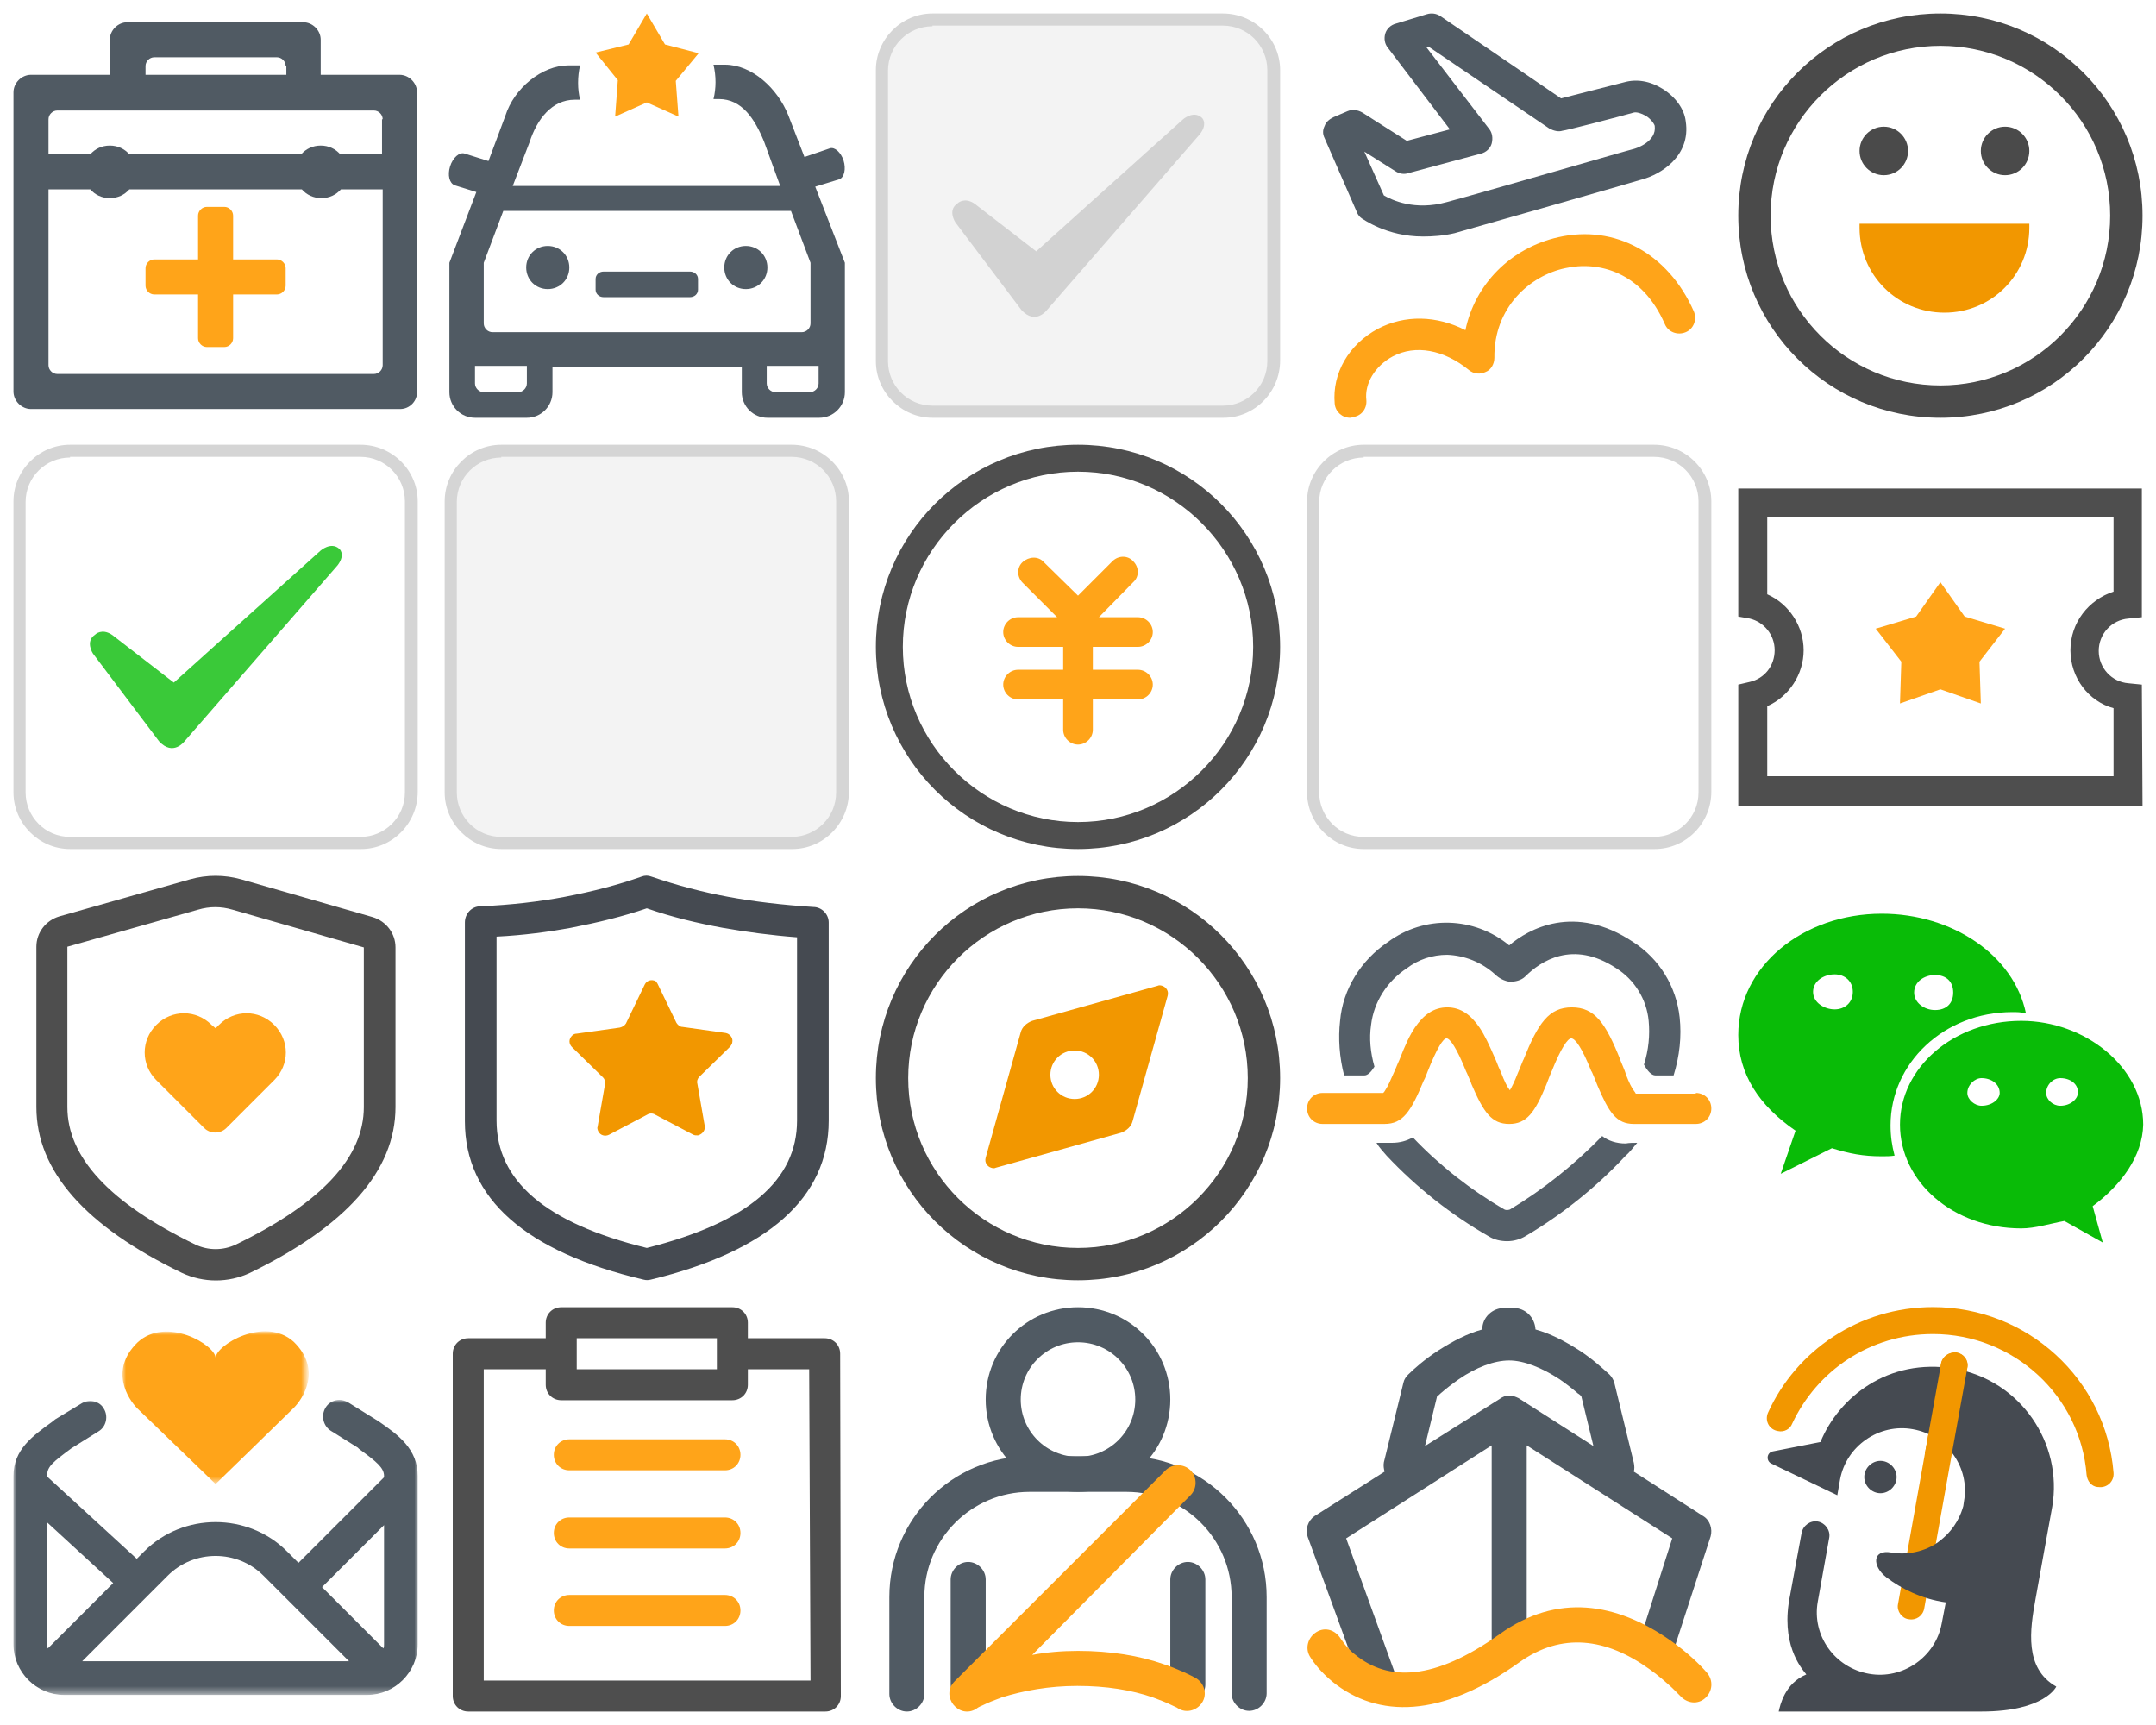 <?xml version="1.0" encoding="utf-8"?><svg width="320" height="256" viewBox="0 0 320 256" xmlns="http://www.w3.org/2000/svg" xmlns:xlink="http://www.w3.org/1999/xlink"><svg version="1.1" id="ws-icon-car" x="64" viewBox="-2 -2 64 64" xml:space="preserve" width="64" height="64" xmlns="http://www.w3.org/2000/svg"><style>.ast0{fill:#505a63}.ast1{fill:#ffa419}</style><g id="aicon_x2F_首页图标_x2F_车险"><g id="aicon_x2F_基本组建_x2F_微车保" transform="translate(3 3)"><path id="aShape" class="ast0" d="M56.4 49.4v3.8c0 2.1-1.7 3.8-3.8 3.8h-7.7c-2.1 0-3.8-1.7-3.8-3.8v-3.8H13v3.8c0 2.1-1.7 3.8-3.8 3.8H1.5c-2.1 0-3.8-1.7-3.8-3.8V34h5.1v9c0 .7.6 1.3 1.3 1.3H50c.7 0 1.3-.6 1.3-1.3v-9h5.1v15.4zm-47.2-.1H1.5v2.6c0 .7.6 1.3 1.3 1.3h5.1c.7 0 1.3-.6 1.3-1.3v-2.6zm43.3 0h-7.7v2.6c0 .7.6 1.3 1.3 1.3h5.1c.7 0 1.3-.6 1.3-1.3v-2.6zm-7.6-14.6c0 1.8-1.4 3.2-3.2 3.2s-3.2-1.4-3.2-3.2c0-1.8 1.4-3.2 3.2-3.2s3.2 1.4 3.2 3.2zm-11.5.6c.7 0 1.2.5 1.2 1.1V38c0 .6-.5 1.1-1.2 1.1H20.6c-.7 0-1.2-.5-1.2-1.1v-1.6c0-.6.5-1.1 1.2-1.1h12.8zm-17.9-.6c0 1.8-1.4 3.2-3.2 3.2-1.8 0-3.2-1.4-3.2-3.2 0-1.8 1.4-3.2 3.2-3.2 1.8 0 3.2 1.4 3.2 3.2zm40.1-13.1L52 22.7 56.4 34h-5.1l-2.9-7.7H5.7L2.8 34h-5.1l4-10.5-3.2-1c-.8-.3-1.1-1.5-.7-2.8.4-1.3 1.4-2.2 2.2-1.9l3.5 1.1L6 12.2c1.3-4.1 5.4-7.5 9.4-7.5h1.7c-.2.8-.3 1.7-.3 2.6 0 .9.1 1.7.3 2.5h-.8c-3.4 0-5.6 2.9-6.7 6.3l-2.5 6.5h39.7L44.4 16c-1.4-3.4-3.3-6.3-6.7-6.3h-.8c.2-.8.3-1.7.3-2.5 0-.9-.1-1.7-.3-2.6h1.7c4 0 7.8 3.5 9.4 7.5l2.4 6.2 3.8-1.3c.7-.2 1.6.6 2 1.8.4 1.3.1 2.5-.6 2.8z"/><path id="aShape_1_" class="ast1" d="M31.7 12.3L27 10.2l-4.7 2.1.4-5.4-3.3-4.1 4.9-1.2L27-3l2.7 4.6 5 1.3L31.3 7z"/></g></g></svg><svg version="1.1" id="ws-icon-checkbox" x="192" y="64" viewBox="-2 -2 64 64" xml:space="preserve" width="64" height="64" xmlns="http://www.w3.org/2000/svg"><style>.bst0{fill:#fff}.bst1{fill:#d5d5d5}</style><g id="bicon_x2F_基础组件_x2F_条款_x2F_勾选未选"><g id="bicon_x2F_基础组件_x2F_条款_x2F_勾选选中" transform="translate(1 1)"><g id="bRectangle-3"><path class="bst0" d="M7.4-.1h43.1c4.1 0 7.5 3.4 7.5 7.5v43.1c0 4.1-3.4 7.5-7.5 7.5H7.4c-4.1 0-7.5-3.4-7.5-7.5V7.4c0-4.1 3.4-7.5 7.5-7.5z"/><path class="bst1" d="M50.6 59H7.4C2.8 59-1 55.2-1 50.6V7.4C-1 2.8 2.8-1 7.4-1h43.1C55.2-1 59 2.8 59 7.4v43.1c0 4.7-3.8 8.5-8.4 8.5zM7.4.9C3.8.9.8 3.8.8 7.5v43.1c0 3.6 2.9 6.6 6.6 6.6h43.1c3.6 0 6.6-2.9 6.6-6.6V7.4c0-3.6-2.9-6.6-6.6-6.6H7.4z"/></g></g></g></svg><svg version="1.1" id="ws-icon-checkbox-checked" y="64" viewBox="-2 -2 64 64" xml:space="preserve" width="64" height="64" xmlns="http://www.w3.org/2000/svg"><style>.cst0{fill:#fff}.cst1{fill:#d5d5d5}.cst2{fill:#3ac939}</style><g transform="translate(1 1)" id="cicon_x2F_基础组件_x2F_条款_x2F_勾选选中"><g id="cRectangle-3"><path class="cst0" d="M7.4-.1h43.1c4.1 0 7.5 3.4 7.5 7.5v43.1c0 4.1-3.4 7.5-7.5 7.5H7.4c-4.1 0-7.5-3.4-7.5-7.5V7.4c0-4.1 3.4-7.5 7.5-7.5z"/><path class="cst1" d="M50.6 59H7.4C2.8 59-1 55.2-1 50.6V7.4C-1 2.8 2.8-1 7.4-1h43.1C55.2-1 59 2.8 59 7.4v43.1c0 4.7-3.8 8.5-8.4 8.5zM7.4.9C3.8.9.8 3.8.8 7.5v43.1c0 3.6 2.9 6.6 6.6 6.6h43.1c3.6 0 6.6-2.9 6.6-6.6V7.4c0-3.6-2.9-6.6-6.6-6.6H7.4z"/></g><path class="cst2" d="M14 27.5l8.8 6.8 21.8-19.6s1.5-1.3 2.7-.3c.4.3.8 1.2-.2 2.5L24.4 43s-1.7 2.3-3.8 0l-9.8-13s-1.2-1.8.3-2.8c.4-.4 1.5-.9 2.9.3z" id="cShape"/></g></svg><svg version="1.1" id="ws-icon-checkbox-disabled" x="64" y="64" viewBox="-2 -2 64 64" xml:space="preserve" width="64" height="64" xmlns="http://www.w3.org/2000/svg"><style>.dst0{fill:#fff}.dst1{fill:#f3f3f3}.dst2{fill:#d5d5d5}</style><g id="dicon_x2F_基础组件_x2F_条款_x2F_勾选未选disable"><g id="dicon_x2F_基础组件_x2F_条款_x2F_勾选选中" transform="translate(1 1)"><g id="dRectangle-3"><path class="dst0" d="M6.5-1h45C55.6-1 59 2.4 59 6.5v45c0 4.1-3.4 7.5-7.5 7.5h-45C2.4 59-1 55.6-1 51.5v-45C-1 2.4 2.4-1 6.5-1z" id="dpath-1"/><path class="dst1" d="M7.4-.1h43.1c4.1 0 7.5 3.4 7.5 7.5v43.1c0 4.1-3.4 7.5-7.5 7.5H7.4c-4.1 0-7.5-3.4-7.5-7.5V7.4c0-4.1 3.4-7.5 7.5-7.5z"/><path class="dst2" d="M50.6 59H7.4C2.8 59-1 55.2-1 50.6V7.4C-1 2.8 2.8-1 7.4-1h43.1C55.2-1 59 2.8 59 7.4v43.1c0 4.7-3.8 8.5-8.4 8.5zM7.4.9C3.8.9.8 3.8.8 7.5v43.1c0 3.6 2.9 6.6 6.6 6.6h43.1c3.6 0 6.6-2.9 6.6-6.6V7.4c0-3.6-2.9-6.6-6.6-6.6H7.4z"/></g></g></g></svg><svg version="1.1" id="ws-icon-checkbox-disabled-checked" x="128" viewBox="-2 -2 64 64" xml:space="preserve" width="64" height="64" xmlns="http://www.w3.org/2000/svg"><style>.est0{fill:#f3f3f3}.est1{fill:#d5d5d5}.est2{fill:#d2d2d2}</style><g id="eicon_x2F_基础组件_x2F_条款_x2F_勾选选中disable"><g id="eicon_x2F_基础组件_x2F_条款_x2F_勾选选中" transform="translate(1 1)"><g id="eRectangle-3"><path class="est0" d="M7.4-.1h43.1c4.1 0 7.5 3.4 7.5 7.5v43.1c0 4.1-3.4 7.5-7.5 7.5H7.4c-4.1 0-7.5-3.4-7.5-7.5V7.4c0-4.1 3.4-7.5 7.5-7.5z"/><path class="est1" d="M50.6 59H7.4C2.8 59-1 55.2-1 50.6V7.4C-1 2.8 2.8-1 7.4-1h43.1C55.2-1 59 2.8 59 7.4v43.1c0 4.7-3.8 8.5-8.4 8.5zM7.4.9C3.8.9.8 3.8.8 7.5v43.1c0 3.6 2.9 6.6 6.6 6.6h43.1c3.6 0 6.6-2.9 6.6-6.6V7.4c0-3.6-2.9-6.6-6.6-6.6H7.4z"/></g><path class="est2" d="M14 27.5l8.8 6.8 21.8-19.6s1.5-1.3 2.7-.3c.4.3.8 1.2-.2 2.5L24.4 43s-1.7 2.3-3.8 0l-9.8-13s-1.2-1.8.3-2.8c.4-.4 1.5-.9 2.9.3z" id="eShape"/></g></g></svg><svg version="1.1" id="ws-icon-coin" x="128" y="64" viewBox="-2 -2 64 64" xml:space="preserve" width="64" height="64" xmlns="http://www.w3.org/2000/svg"><style>.fst0{fill:#ffa419}.fst1{fill:#4e4e4e}</style><path class="fst0" d="M38.9 33.4h-6.7V30h6.7c1.2 0 2.2-1 2.2-2.2s-1-2.2-2.2-2.2h-5.8l5.1-5.2c.9-.8.9-2.2 0-3.1-.8-.9-2.2-.9-3.1 0L30 22.4l-5.1-5c-.8-.9-2.2-.8-3.1 0s-.9 2.2 0 3.1l5.1 5.1h-5.8c-1.2 0-2.2 1-2.2 2.2s1 2.2 2.2 2.2h6.7v3.4h-6.7c-1.2 0-2.2 1-2.2 2.2s1 2.2 2.2 2.2h6.7v4.5c0 1.2 1 2.2 2.2 2.2s2.2-1 2.2-2.2v-4.5h6.7c1.2 0 2.2-1 2.2-2.2 0-1.2-1-2.2-2.2-2.2z"/><path class="fst1" d="M30 4c14.3 0 26 11.7 26 26S44.3 56 30 56 4 44.3 4 30 15.7 4 30 4m0-4C13.4 0 0 13.4 0 30s13.4 30 30 30 30-13.4 30-30S46.6 0 30 0z"/></svg><svg version="1.1" id="ws-icon-defend-heart" y="128" viewBox="-2 -2 64 64" xml:space="preserve" width="64" height="64" xmlns="http://www.w3.org/2000/svg"><style>.gst0{fill:#4e4e4e}.gst1{fill:#ffa419}</style><g id="g设保"><g id="g社保" transform="translate(8 5)"><path id="gRectangle-3" class="gst0" d="M0 29.3c0 7.4 6.2 14.2 19 20.4 1.9.9 4.1.9 6 0 12.8-6.2 19-13 19-20.4V5.6L24.5 0c-1.7-.5-3.4-.5-5.1 0L0 5.5v23.8zM18.2-4.5c2.5-.7 5.1-.7 7.6 0l19.5 5.6c2 .6 3.4 2.4 3.4 4.5v23.7c0 9.5-7.4 17.7-21.6 24.6-3.2 1.5-6.9 1.5-10.1 0C2.7 47-4.6 38.8-4.6 29.3V5.5c0-2.1 1.4-3.9 3.4-4.5l19.4-5.5z"/><path id="gPath-2" class="gst1" d="M22 17.6l.5-.5c2.3-2.3 5.9-2.3 8.2 0s2.3 5.9 0 8.2l-7.1 7.1c-.9.9-2.4.9-3.3 0l-7.1-7.1c-2.3-2.3-2.3-5.9 0-8.2s5.9-2.3 8.2 0l.6.5z"/></g></g></svg><svg version="1.1" id="ws-icon-defense" x="64" y="128" viewBox="-2 -2 64 64" xml:space="preserve" width="64" height="64" xmlns="http://www.w3.org/2000/svg"><style>.hst0{fill:#454a51}.hst1{fill:#f29700}</style><g transform="translate(6 3)" id="h产品"><path id="hRectangle-17" class="hst0" d="M1.7 33.3c0 8.9 7.2 15.2 22.3 18.9 15.1-3.8 22.3-10.1 22.3-18.9V6.1c-3.9-.3-7.6-.8-11-1.4C31.5 4 27.7 3.1 24 1.8 20.5 3 16.8 3.9 12.7 4.7c-3.3.6-7 1.1-11 1.3v27.3zM-.7 1.5C3.9 1.3 8.1.8 11.8.1c4.2-.8 8-1.8 11.4-3 .5-.2 1-.2 1.5 0 3.8 1.3 7.6 2.3 11.4 3 3.8.7 8 1.2 12.6 1.5C50 1.6 51 2.7 51 3.9v29.4c0 11.5-9.1 19.4-26.4 23.6-.4.1-.7.1-1.1 0C6.1 52.8-3 44.9-3 33.4V3.9c0-1.3 1-2.4 2.3-2.4z"/><path id="hStroke-2" class="hst1" d="M25.6 13l2.8 5.8c.2.3.5.6.9.6l6.4.9c.6.1 1.1.7 1 1.3 0 .3-.2.5-.3.7l-4.6 4.5c-.3.3-.4.7-.3 1l1.1 6.3c.1.6-.3 1.2-1 1.4-.3 0-.5 0-.7-.1l-5.7-3c-.3-.2-.8-.2-1.1 0l-5.7 3c-.6.3-1.3.1-1.6-.5-.1-.2-.2-.5-.1-.7l1.1-6.3c.1-.4-.1-.8-.3-1l-4.6-4.5c-.5-.5-.5-1.2 0-1.7.2-.2.4-.3.7-.3l6.4-.9c.4-.1.7-.3.9-.6l2.8-5.8c.3-.6 1-.8 1.6-.5 0 0 .2.2.3.4z"/></g></svg><svg version="1.1" id="ws-icon-discovery" x="128" y="128" viewBox="-2 -2 64 64" xml:space="preserve" width="64" height="64" xmlns="http://www.w3.org/2000/svg"><style>.ist0{fill:#4a4a4a}.ist1{fill:#f29700}</style><g transform="translate(4 4)" id="i发现"><g id="iCombined-Shape"><path id="ipath-1_1_" class="ist0" d="M26 56C9.4 56-4 42.6-4 26S9.4-4 26-4 56 9.4 56 26 42.6 56 26 56zm0-4.8c13.9 0 25.2-11.3 25.2-25.2S39.9.8 26 .8.8 12.1.8 26 12.1 51.2 26 51.2z"/></g><path id="iCombined-Shape_1_" class="ist1" d="M34.1 32.4c-.2.8-.9 1.4-1.7 1.7l-18.6 5.2c-.2.1-.4.1-.7 0-.6-.2-1-.8-.8-1.5l5.2-18.6c.2-.8.9-1.4 1.7-1.7l18.6-5.2c.2-.1.4-.1.7 0 .6.2 1 .8.8 1.5l-5.2 18.6zm-8.6-3.3c2 0 3.6-1.6 3.6-3.6s-1.6-3.6-3.6-3.6-3.6 1.6-3.6 3.6 1.6 3.6 3.6 3.6z"/></g></svg><svg version="1.1" id="ws-icon-flight" x="192" viewBox="-2 -2 64 64" xml:space="preserve" width="64" height="64" xmlns="http://www.w3.org/2000/svg"><style>.jst0{fill:#ffa419}.jst1{fill:#505a63}</style><g id="jicon_x2F_首页图标_x2F_航延航意险"><path id="jFill-1" class="jst0" d="M6.4 60c-1.2 0-2.2-.9-2.3-2.1-.4-4.5 2.1-8.8 6.4-11.1 4-2.1 8.7-2 13 .2 1.4-6.8 6.7-12.2 13.8-13.8 8.4-1.9 16.3 2.4 20.1 11 .5 1.2 0 2.6-1.2 3.1s-2.6 0-3.1-1.2c-3.4-7.8-9.9-9.4-14.8-8.3-5.2 1.1-10.6 5.8-10.5 13.3 0 .9-.5 1.8-1.3 2.1-.8.4-1.8.3-2.5-.3-3.7-3-7.9-3.8-11.3-2-2.6 1.4-4.2 4-3.9 6.5.1 1.3-.8 2.4-2.1 2.5-.1.1-.2.1-.3.1"/><path id="jFill-3" class="jst1" d="M11.4 27c1.2.7 4.6 2.3 9.3 1 4.9-1.3 27.6-7.9 27.8-7.9.4-.1 3.4-1.1 3.1-3.4 0-.2-.5-1-1.3-1.5-.7-.4-1.4-.6-1.8-.5-2.1.6-10.2 2.7-10.6 2.7-.6.2-1.3 0-1.9-.3L18 4.9l-.3.1L27 17.1c.5.6.6 1.4.4 2.2-.2.7-.8 1.3-1.6 1.5L15 23.7c-.6.2-1.3.1-1.9-.3l-4.6-2.9 2.9 6.5zm5.8 6.1c-5.4 0-8.9-2.6-9.1-2.7-.3-.2-.6-.6-.7-.9l-4.8-11c-.3-.6-.3-1.2 0-1.8.2-.6.7-1 1.3-1.3l2.1-.9c.7-.3 1.5-.2 2.2.2l6.6 4.2 6.4-1.7L12 5.1c-.5-.6-.6-1.4-.4-2.1.2-.7.8-1.3 1.6-1.5L17.8.1c.7-.2 1.4-.1 2 .3l17.9 12.2c2.3-.6 7.8-2 9.4-2.4 1.8-.5 3.8-.2 5.7 1 1.9 1.2 3.2 3 3.4 4.8.8 5.2-3.8 7.9-6.4 8.6-.9.3-22.9 6.6-27.9 8-1.7.4-3.3.5-4.7.5z"/></g></svg><svg version="1.1" id="ws-icon-health" viewBox="-2 -2 64 64" xml:space="preserve" width="64" height="64" xmlns="http://www.w3.org/2000/svg"><style>.kst0{fill:#505a63}.kst1{fill:#ffa419}</style><g id="kicon_x2F_首页图标_x2F_住院医疗"><g id="kGroup-15" transform="translate(4 5)"><g id="k组-39"><g id="kGroup"><path id="kShape" class="kst0" d="M53.4 53.7H-1.4c-1.4 0-2.6-1.2-2.6-2.6V6.7c0-1.4 1.2-2.6 2.6-2.6h11.7v-5.2c0-1.4 1.2-2.6 2.6-2.6H39c1.4 0 2.6 1.2 2.6 2.6v5.2h11.7c1.4 0 2.6 1.2 2.6 2.6V51c.1 1.5-1.1 2.7-2.5 2.7zm-17-50.9c0-.7-.6-1.3-1.3-1.3H16.9c-.7 0-1.3.6-1.3 1.3v1.3h20.9V2.8zm14.4 7.9c0-.7-.6-1.3-1.3-1.3h-47c-.7 0-1.3.6-1.3 1.3v5.2h6.2c.7-.8 1.7-1.3 2.9-1.3s2.2.5 2.9 1.3h25.5c.7-.8 1.7-1.3 2.9-1.3s2.2.5 2.9 1.3h6.2v-5.2zm0 10.4h-6.2c-.7.8-1.7 1.3-2.9 1.3s-2.2-.5-2.9-1.3H13.2c-.7.8-1.7 1.3-2.9 1.3s-2.2-.5-2.9-1.3H1.2v26.1c0 .7.6 1.3 1.3 1.3h47c.7 0 1.3-.6 1.3-1.3V21.1z"/></g></g><path id="k圆角矩形_5_copy" class="kst1" d="M28.6 31.5h6.5c.7 0 1.3.6 1.3 1.3v2.6c0 .7-.6 1.3-1.3 1.3h-6.5v6.5c0 .7-.6 1.3-1.3 1.3h-2.6c-.7 0-1.3-.6-1.3-1.3v-6.5h-6.5c-.7 0-1.3-.6-1.3-1.3v-2.6c0-.7.6-1.3 1.3-1.3h6.5V25c0-.7.6-1.3 1.3-1.3h2.6c.7 0 1.3.6 1.3 1.3v6.5z"/></g></g></svg><svg version="1.1" id="ws-icon-heart" x="192" y="128" viewBox="-2 -2 64 64" xml:space="preserve" width="64" height="64" xmlns="http://www.w3.org/2000/svg"><style>.lst0{fill:#545e67}.lst1{fill:#ffa419}</style><g id="licon_x2F_首页图标_x2F_重疾保障"><g id="l微医保" transform="translate(1 6)"><path id="l形状_12" class="lst0" d="M48 33.6c-.6.7-1.1 1.4-1.8 2-4.3 4.6-9.3 8.6-14.7 11.8-.8.5-1.8.8-2.8.8-.9 0-1.9-.2-2.7-.7-5.6-3.2-10.8-7.3-15.2-12-.5-.6-1.1-1.2-1.5-1.9h2.3c1.2 0 2.2-.3 3.1-.8 4 4.2 8.6 7.8 13.6 10.7.2.1.5.1.8 0 5-3 9.6-6.7 13.7-10.9.9.7 2.1 1.1 3.5 1.1.5-.1 1.1-.1 1.7-.1zm5.4-10h-2.7c-.6 0-1.2-.7-1.7-1.6.7-2.2.9-4.4.7-6.5-.3-3.2-2.1-6.1-4.8-7.8-6.5-4.3-11.3-1-13.5 1.2-.6.6-1.5.8-2.3.8-.8-.1-1.6-.5-2.2-1.1-2-1.8-4.5-2.8-7.1-2.9-2.2 0-4.3.7-6 2-2.9 1.9-4.9 5-5.3 8.4-.3 2-.1 4.1.5 6.2-.5.8-1 1.3-1.5 1.3h-3c-.7-2.7-.9-5.5-.6-8.1.4-4.7 3.1-9 7.1-11.7 5.4-4 12.8-3.8 18 .5 2.8-2.4 9.7-6.3 18.4-.5 3.9 2.5 6.4 6.6 6.9 11.2.3 2.8 0 5.7-.9 8.6z"/><path id="l形状_19_拷贝" class="lst1" d="M56.7 26.2c1.3 0 2.3 1 2.3 2.3s-1 2.3-2.3 2.3h-9.2c-2.6 0-3.7-1.7-5.4-5.7-.2-.5-.9-2.3-.9-2.1-1.4-3.5-2.4-4.9-3-4.9-.5 0-1.5 1.4-2.9 4.9 0-.1-.6 1.5-.8 2-1.7 4.1-2.9 5.8-5.5 5.8s-3.8-1.7-5.6-5.9c-.1-.3-.2-.6-.4-1-.2-.5-.3-.7-.4-.9-1.4-3.5-2.4-4.9-2.9-4.9s-1.4 1.4-2.8 4.9c0 0-.4 1.1-.6 1.4-1.9 4.6-3.1 6.4-5.8 6.4H1.3c-1.3 0-2.3-1-2.3-2.3s1-2.3 2.3-2.3h9c.1-.1.2-.2.3-.4.4-.6.8-1.5 1.5-3.1.1-.3.6-1.4.6-1.4.9-2.3 1.5-3.6 2.3-4.8 1.3-1.9 2.8-3 4.8-3s3.5 1.1 4.8 3c.8 1.2 1.4 2.5 2.4 4.8.1.2.2.5.4 1 .2.4.3.7.4.9.5 1.3.9 2.1 1.3 2.6.3-.5.7-1.3 1.2-2.6.2-.4.8-2 .8-1.9 2.2-5.5 3.8-7.8 7.2-7.8 3.4 0 5 2.3 7.2 7.8-.1-.1.7 1.6.8 2.1.5 1.3.9 2.1 1.3 2.6.1.1.1.2.2.3h8.9zm-27.3.1z"/></g></g></svg><svg version="1.1" id="ws-icon-letter" y="192" viewBox="-2 -2 64 64" xml:space="preserve" enable-background="new 0 0 60 60" width="64" height="64" xmlns="http://www.w3.org/2000/svg"><style>.mst0{filter:url(#mAdobe_OpacityMaskFilter)}.mst1{fill:#fff}.mst2{mask:url(#mmask-2_1_);fill:#ffa419}.mst3{filter:url(#mAdobe_OpacityMaskFilter_1_)}.mst4{mask:url(#mmask-4_1_);fill:#505a63}</style><g transform="translate(3 5)" id="micon_x2F_首页图标_x2F_孝顺金"><g id="mGroup-3" transform="translate(12 .135)"><defs><filter id="mAdobe_OpacityMaskFilter" filterUnits="userSpaceOnUse" x="1.2" y="-1.5" width="27.5" height="22.7"><feColorMatrix values="1 0 0 0 0 0 1 0 0 0 0 0 1 0 0 0 0 0 1 0"/></filter></defs><mask maskUnits="userSpaceOnUse" x="1.2" y="-1.5" width="27.5" height="22.7" id="mmask-2_1_"><g class="mst0"><path id="mpath-1_1_" class="mst1" d="M1.2-1.5h27.6v22.6H1.2z"/></g></mask><path id="mFill-1" class="mst2" d="M15 21.1s10.2-9.9 11.6-11.3c1.4-1.4 4.2-5.7 0-9.8C22.3-3.9 15 .5 15 2.4v.1-.1C15 .5 7.7-3.9 3.4.1-.8 4.2 2 8.5 3.4 9.9L15 21.1z"/></g><g id="mGroup-6" transform="translate(0 8.135)"><defs><filter id="mAdobe_OpacityMaskFilter_1_" filterUnits="userSpaceOnUse" x="-3" y=".6" width="60" height="43.8"><feColorMatrix values="1 0 0 0 0 0 1 0 0 0 0 0 1 0 0 0 0 0 1 0"/></filter></defs><mask maskUnits="userSpaceOnUse" x="-3" y=".6" width="60" height="43.8" id="mmask-4_1_"><g class="mst3"><path id="mpath-3_1_" class="mst1" d="M-3 .6h60v43.8H-3z"/></g></mask><path id="mFill-4" class="mst4" d="M11.8 27.8l-9.7 9.7c-.1-.2-.1-.4-.1-.6V18.8l9.8 9zm22.3-1.1l12.7 12.7H7.2l12.7-12.7c3.9-3.9 10.3-3.9 14.2 0zM52 19.2v17.7c0 .2 0 .4-.1.6l-9.1-9.1 9.2-9.2zm-.8-15.4L46.7 1c-1.2-.7-2.7-.4-3.4.8s-.3 2.7.8 3.4l4 2.5.2.2c2.6 1.9 3.7 2.8 3.7 4v.2L39.3 24.8l-1.7-1.7c-5.8-5.8-15.4-5.8-21.2 0l-1.1 1.1L2 12v-.2c0-1.3.9-2 3.6-4l4-2.5c1.2-.7 1.5-2.3.8-3.4C9.8.8 8.2.4 7 1.2L3.2 3.5l-.5.4C-.2 6-3 8-3 11.9v25c0 4.1 3.4 7.5 7.5 7.5h45c4.1 0 7.5-3.4 7.5-7.5v-25c0-4-2.9-6.1-5.8-8.1z"/></g></g></svg><svg version="1.1" id="ws-icon-note" x="64" y="192" viewBox="-2 -2 64 64" xml:space="preserve" width="64" height="64" xmlns="http://www.w3.org/2000/svg"><style>.nst0{fill:#4e4e4e}.nst1{fill:#ffa419}</style><g transform="translate(6 5)" id="n保单"><path id="nRectangle-3" class="nst0" d="M48.1 4.2H36.5V-.4h13.9c1.3 0 2.3 1 2.3 2.3l.1 50.8c0 1.3-1 2.3-2.3 2.3h-53c-1.3 0-2.3-1-2.3-2.3V1.9c0-1.3 1-2.3 2.3-2.3h13.7v4.6H-.2v46.2h48.5l-.2-46.2z"/><path id="nRectangle-5" class="nst0" d="M13.6-.4v4.6h20.8V-.4H13.6zM11.3-5h25.4C38-5 39-4 39-2.7v9.2c0 1.3-1 2.3-2.3 2.3H11.3C10 8.8 9 7.8 9 6.5v-9.2C9-4 10-5 11.3-5z"/><path id="nPath-27-Copy" class="nst1" d="M12.5 19.2c-1.3 0-2.3-1-2.3-2.3s1-2.3 2.3-2.3h23.1c1.3 0 2.3 1 2.3 2.3s-1 2.3-2.3 2.3H12.5z"/><path id="nPath-27-Copy-2" class="nst1" d="M12.5 30.8c-1.3 0-2.3-1-2.3-2.3s1-2.3 2.3-2.3h23.1c1.3 0 2.3 1 2.3 2.3s-1 2.3-2.3 2.3H12.5z"/><path id="nPath-27-Copy-3" class="nst1" d="M12.5 42.3c-1.3 0-2.3-1-2.3-2.3s1-2.3 2.3-2.3h23.1c1.3 0 2.3 1 2.3 2.3s-1 2.3-2.3 2.3H12.5z"/></g></svg><svg version="1.1" id="ws-icon-passenger" x="128" y="192" viewBox="-2 -2 64 64" xml:space="preserve" width="64" height="64" xmlns="http://www.w3.org/2000/svg"><style>.ost0{fill:#505a63}.ost1{fill:#ffa419}.ost2{fill:none;stroke:#ffa419;stroke-width:4;stroke-linecap:round;stroke-linejoin:round}</style><g id="oicon_x2F_首页图标_x2F_驾乘意外险"><g id="o微车保" transform="translate(6 4)"><path id="o圆角矩形_1135_拷贝" class="ost0" d="M1.2 53.4C1.2 54.8 0 56-1.4 56S-4 54.8-4 53.4V39c0-11.5 9.3-20.9 20.9-20.9h14.3C42.7 18.2 52 27.5 52 39v14.3c0 1.4-1.2 2.6-2.6 2.6-1.4 0-2.6-1.2-2.6-2.6V39c0-8.6-7-15.6-15.6-15.6H16.8c-8.6 0-15.6 7-15.6 15.6v14.4z"/><path id="o形状_20_拷贝_2" class="ost0" d="M37.7 36.4c0-1.4 1.2-2.6 2.6-2.6s2.6 1.2 2.6 2.6V52c0 1.4-1.2 2.6-2.6 2.6s-2.6-1.2-2.6-2.6V36.4z"/><path id="o形状_20_拷贝_2-2" class="ost0" d="M5.1 36.4c0-1.4 1.2-2.6 2.6-2.6s2.6 1.2 2.6 2.6V52c0 1.4-1.2 2.6-2.6 2.6S5.1 53.4 5.1 52V36.4z"/><path id="o形状_19_拷贝_2" class="ost1" d="M24 47c4.8 0 9.1.7 12.8 2 2.3.8 3.9 1.6 4.8 2.1 1.2.8 1.6 2.4.8 3.6-.8 1.2-2.4 1.6-3.6.8-.1-.1-.4-.2-.8-.4-.8-.4-1.8-.8-2.9-1.2-3.2-1.1-6.9-1.7-11.2-1.7-4.2 0-8 .7-11.2 1.7-1.1.4-2.1.8-2.9 1.2-.5.2-.8.4-.9.5-2.6 1.6-5.4-1.9-3.2-4.1L37 20.2c1-1 2.7-1 3.7 0s1 2.7 0 3.7L17.2 47.6c2.1-.4 4.4-.6 6.8-.6z"/><path id="o形状_19_拷贝_3" class="ost2" d="M25.2 35.9l6.6-6.6"/><path id="o椭圆_7_拷贝" class="ost0" d="M24 23.4c-7.6 0-13.7-6.1-13.7-13.7S16.4-4 24-4 37.7 2.1 37.7 9.7 31.6 23.4 24 23.4zm0-5.2c4.7 0 8.5-3.8 8.5-8.5S28.7 1.2 24 1.2 15.5 5 15.5 9.7s3.8 8.5 8.5 8.5z"/></g></g></svg><svg version="1.1" id="ws-icon-ship" x="192" y="192" viewBox="-2 -2 64 64" xml:space="preserve" width="64" height="64" xmlns="http://www.w3.org/2000/svg"><style>.pst0{fill:#505a63}.pst1{fill:#ffa419}</style><g id="picon_x2F_首页图标_x2F_旅平险"><g id="picon" transform="translate(4 4)"><path id="pCombined-Shape" class="pst0" d="M28.6 16.5v29.2c0 1.4-1.2 2.6-2.6 2.6s-2.6-1.2-2.6-2.6V16.5L1.8 30.3 9 50.2c.5 1.4-.2 2.9-1.6 3.3-1.3.5-2.8-.2-3.3-1.5l-8-21.9c-.4-1.1 0-2.4 1-3.1l10.4-6.6c-.1-.4-.2-.9-.1-1.4l2.9-11.8c.1-.5.4-.9.7-1.2.9-.9 2.5-2.3 4.5-3.6C17.7 1 19.8-.1 22-.7c0-1.8 1.5-3.2 3.3-3.2h1.3c1.8 0 3.2 1.4 3.3 3.2 2.2.6 4.3 1.7 6.5 3.1 2 1.3 3.5 2.7 4.5 3.6.3.3.6.8.7 1.2l2.9 11.9c.1.5.1.9 0 1.3L54.8 27c1 .6 1.4 1.9 1.1 3l-5.2 16c-.4 1.4-1.9 2.1-3.3 1.7-1.4-.4-2.1-1.9-1.7-3.3l4.5-14.1-21.6-13.8zm-4-6.9c.4-.3.9-.5 1.4-.5s1 .2 1.4.4l11.1 7.1-1.8-7.4c-.1-.1-.3-.3-.5-.4-.8-.7-1.7-1.4-2.7-2.1C30.9 5 28.2 3.9 26 3.9s-4.9 1-7.5 2.8c-1 .7-1.9 1.4-2.7 2.1-.2.2-.3.3-.5.4l-1.8 7.4 11.1-7z"/><path id="p矩形_1969" class="pst1" d="M55.4 50.3c.9 1.1.8 2.7-.3 3.7s-2.7.8-3.7-.3l-1.2-1.2c-1-.9-2.1-1.9-3.4-2.8-6.4-4.6-13-5.5-19.3-1C15.9 57 6.5 57-.2 51.6c-1.7-1.4-2.8-2.8-3.4-3.8-.7-1.2-.3-2.8 1-3.6s2.8-.3 3.6 1c.1.1.2.3.5.7.5.6 1 1.2 1.7 1.7 4.8 3.9 11.6 3.9 21.4-3.1 8.5-6.1 17.3-4.7 25.4 1 2.4 1.7 4.3 3.5 5.4 4.8z"/></g></g></svg><svg version="1.1" id="ws-icon-smile" x="256" viewBox="-2 -2 64 64" xml:space="preserve" width="64" height="64" xmlns="http://www.w3.org/2000/svg"><style>.qst0{fill:#4a4a4a}.qst1{fill:#f29700}</style><g transform="translate(4 4)" id="q我的"><path id="qCombined-Shape-Copy-3" class="qst0" d="M26 56C9.4 56-4 42.6-4 26S9.4-4 26-4 56 9.4 56 26 42.6 56 26 56zm0-4.8c13.9 0 25.2-11.3 25.2-25.2S39.9.8 26 .8.8 12.1.8 26 12.1 51.2 26 51.2z"/><circle id="qOval-9" class="qst0" cx="17.6" cy="16.4" r="3.6"/><circle id="qOval-9-Copy" class="qst0" cx="35.6" cy="16.4" r="3.6"/><path id="qCombined-Shape" class="qst1" d="M14 27.2h25.2v.6c0 7-5.6 12.6-12.6 12.6S14 34.8 14 27.8v-.6z"/></g></svg><svg version="1.1" id="ws-icon-ticket" x="256" y="64" viewBox="-2 -2 64 64" xml:space="preserve" width="64" height="64" xmlns="http://www.w3.org/2000/svg"><style>.rst0{fill:#4e4e4e}.rst1{fill:#ffa419}</style><g transform="translate(3 9)" id="r福利"><g id="rGroup-5"><path id="rCombined-Shape" class="rst0" d="M46.3 21.5c0-4.1 2.7-7.5 6.4-8.7V1.7H1.3v11.5c3.2 1.4 5.4 4.7 5.4 8.3s-2.2 6.9-5.4 8.3v10.4h51.4V30.1c-3.7-1-6.4-4.5-6.4-8.6zM57 44.6H-3v-18l1.7-.4c2.2-.5 3.7-2.4 3.7-4.7s-1.6-4.2-3.7-4.7l-1.7-.3v-19h59.9v19.1l-2 .2c-2.5.2-4.4 2.3-4.4 4.8s1.9 4.6 4.4 4.8l2 .2.1 18z"/></g><path id="rStroke-2" class="rst1" d="M23.4 16.5l3.6-5.1 3.6 5.1 6 1.8-3.8 4.9.2 6.2-6-2.1-6 2.1.2-6.2-3.8-4.9z"/></g></svg><svg version="1.1" id="ws-icon-wechat" x="256" y="128" viewBox="-2 -2 64 64" xml:space="preserve" width="64" height="64" xmlns="http://www.w3.org/2000/svg"><style>.sst0{fill:#09bb07}</style><path class="sst0" d="M36.1 30c-1 0-2.1 1-2.1 2.2 0 1 1.1 1.9 2.1 1.9 1.6 0 2.7-1 2.7-1.9 0-1.3-1.2-2.2-2.7-2.2m-6.9-10.1c1.7 0 2.7-1 2.7-2.6s-1-2.6-2.7-2.6c-1.6 0-3.1 1-3.1 2.6 0 1.5 1.5 2.6 3.1 2.6m-7.9 21.7c-2.8 0-4.8-.4-7.4-1.2l-7.6 3.8 2.2-6.4C3.1 34.1 0 29.4 0 23.6c0-10.2 9.6-18 21.3-18 10.4 0 19.6 6.1 21.4 14.8-.7-.2-1.4-.2-2-.2-10.2 0-18.1 7.6-18.1 16.8 0 1.6.2 3 .6 4.5-.6.1-1.3.1-1.9.1M52.6 49l1.5 5.4-5.7-3.2c-2.2.4-4.3 1.1-6.4 1.1-10.1 0-18-6.9-18-15.4s8-15.4 18-15.4c9.5 0 18.1 6.9 18.1 15.4-.1 4.7-3.3 9-7.5 12.1M14.3 14.6c-1.6 0-3.2 1-3.2 2.6s1.7 2.6 3.2 2.6c1.5 0 2.7-1 2.7-2.6s-1.2-2.6-2.7-2.6M47.8 30c-1.1 0-2.1 1-2.1 2.2 0 1 1 1.9 2.1 1.9 1.5 0 2.6-1 2.6-1.9.1-1.3-1.1-2.2-2.6-2.2" id="sicon_x2F_表单_x2F_输入栏_x2F_微信"/></svg><svg version="1.1" id="ws-icon-wesure" x="256" y="192" viewBox="-2 -2 64 64" xml:space="preserve" width="64" height="64" xmlns="http://www.w3.org/2000/svg"><style>.tst0{fill:#f29700}.tst1{fill:#454a51}</style><g id="t企鹅-copy-2"><g id="t企鹅" transform="translate(1 6)"><g id="tPage-1"><g id="tGroup-3" transform="translate(0 .078)"><path id="tFill-1" class="tst0" d="M4.9 12.3c.9.2 1.8-.3 2.1-1.1C10.7 3.3 18.6-2.1 27.9-2.1c12 0 21.9 9.2 22.8 20.9.1.9.7 1.7 1.6 1.8h.1c1.3.2 2.4-.8 2.3-2.1C53.6 4.6 41.9-6.1 27.9-6.1 17-6.1 7.6.3 3.4 9.6c-.5 1.2.2 2.5 1.5 2.7z"/></g><path id="tFill-4" class="tst1" d="M22.5 19.2c0-1.3-1.1-2.4-2.4-2.4s-2.4 1.1-2.4 2.4 1.1 2.4 2.4 2.4 2.4-1.1 2.4-2.4"/><path id="tFill-6" class="tst0" d="M24.3 40.3c-1-.1-1.8-1.2-1.6-2.2l6.4-35.8c.2-1 1.2-1.7 2.3-1.6 1.1.2 1.8 1.2 1.6 2.2l-6.4 35.8c-.2 1.1-1.2 1.8-2.3 1.6"/><path id="tFill-8" class="tst1" d="M43.1 37.4c.4-2.3 2.5-13.8 2.5-13.8C47.2 14.2 40.9 4.8 31 3.1 21.2 1.5 13.9 7.4 11.2 14l-7.1 1.4c-.9.2-1 1.4-.2 1.8l9.8 4.7.4-2.3c.9-5 5.8-8.4 10.8-7.5 5.1.9 8.5 5.7 7.6 10.7l-.1.7c-.3 1.1-1.1 3.3-3.4 5.1-1.7 1.4-4.5 2.3-7.3 1.8s-2.9 2-.7 3.7c2.1 1.6 5.2 3.2 8.8 3.7l-.6 3.1c-.9 5-5.8 8.4-10.8 7.5-5.1-.9-8.5-5.7-7.6-10.7l1.7-9.5c.2-1.1-.6-2.2-1.7-2.4-1.1-.2-2.2.6-2.4 1.7-.9 4.8-1.7 9.2-1.7 9.2-1.5 7.2 1.6 10.8 2.4 11.8C5.9 49.8 5.2 53.1 5 54h30.1c9.4 0 11.1-3.7 11.1-3.7-4.8-2.7-3.9-8.5-3.1-12.9"/><path id="tFill-10" class="tst0" d="M31.4.8c-1.1-.2-2.1.5-2.3 1.6l-2.4 13.3h4L33 3c.2-1-.5-2.1-1.6-2.2"/></g></g></g></svg></svg>